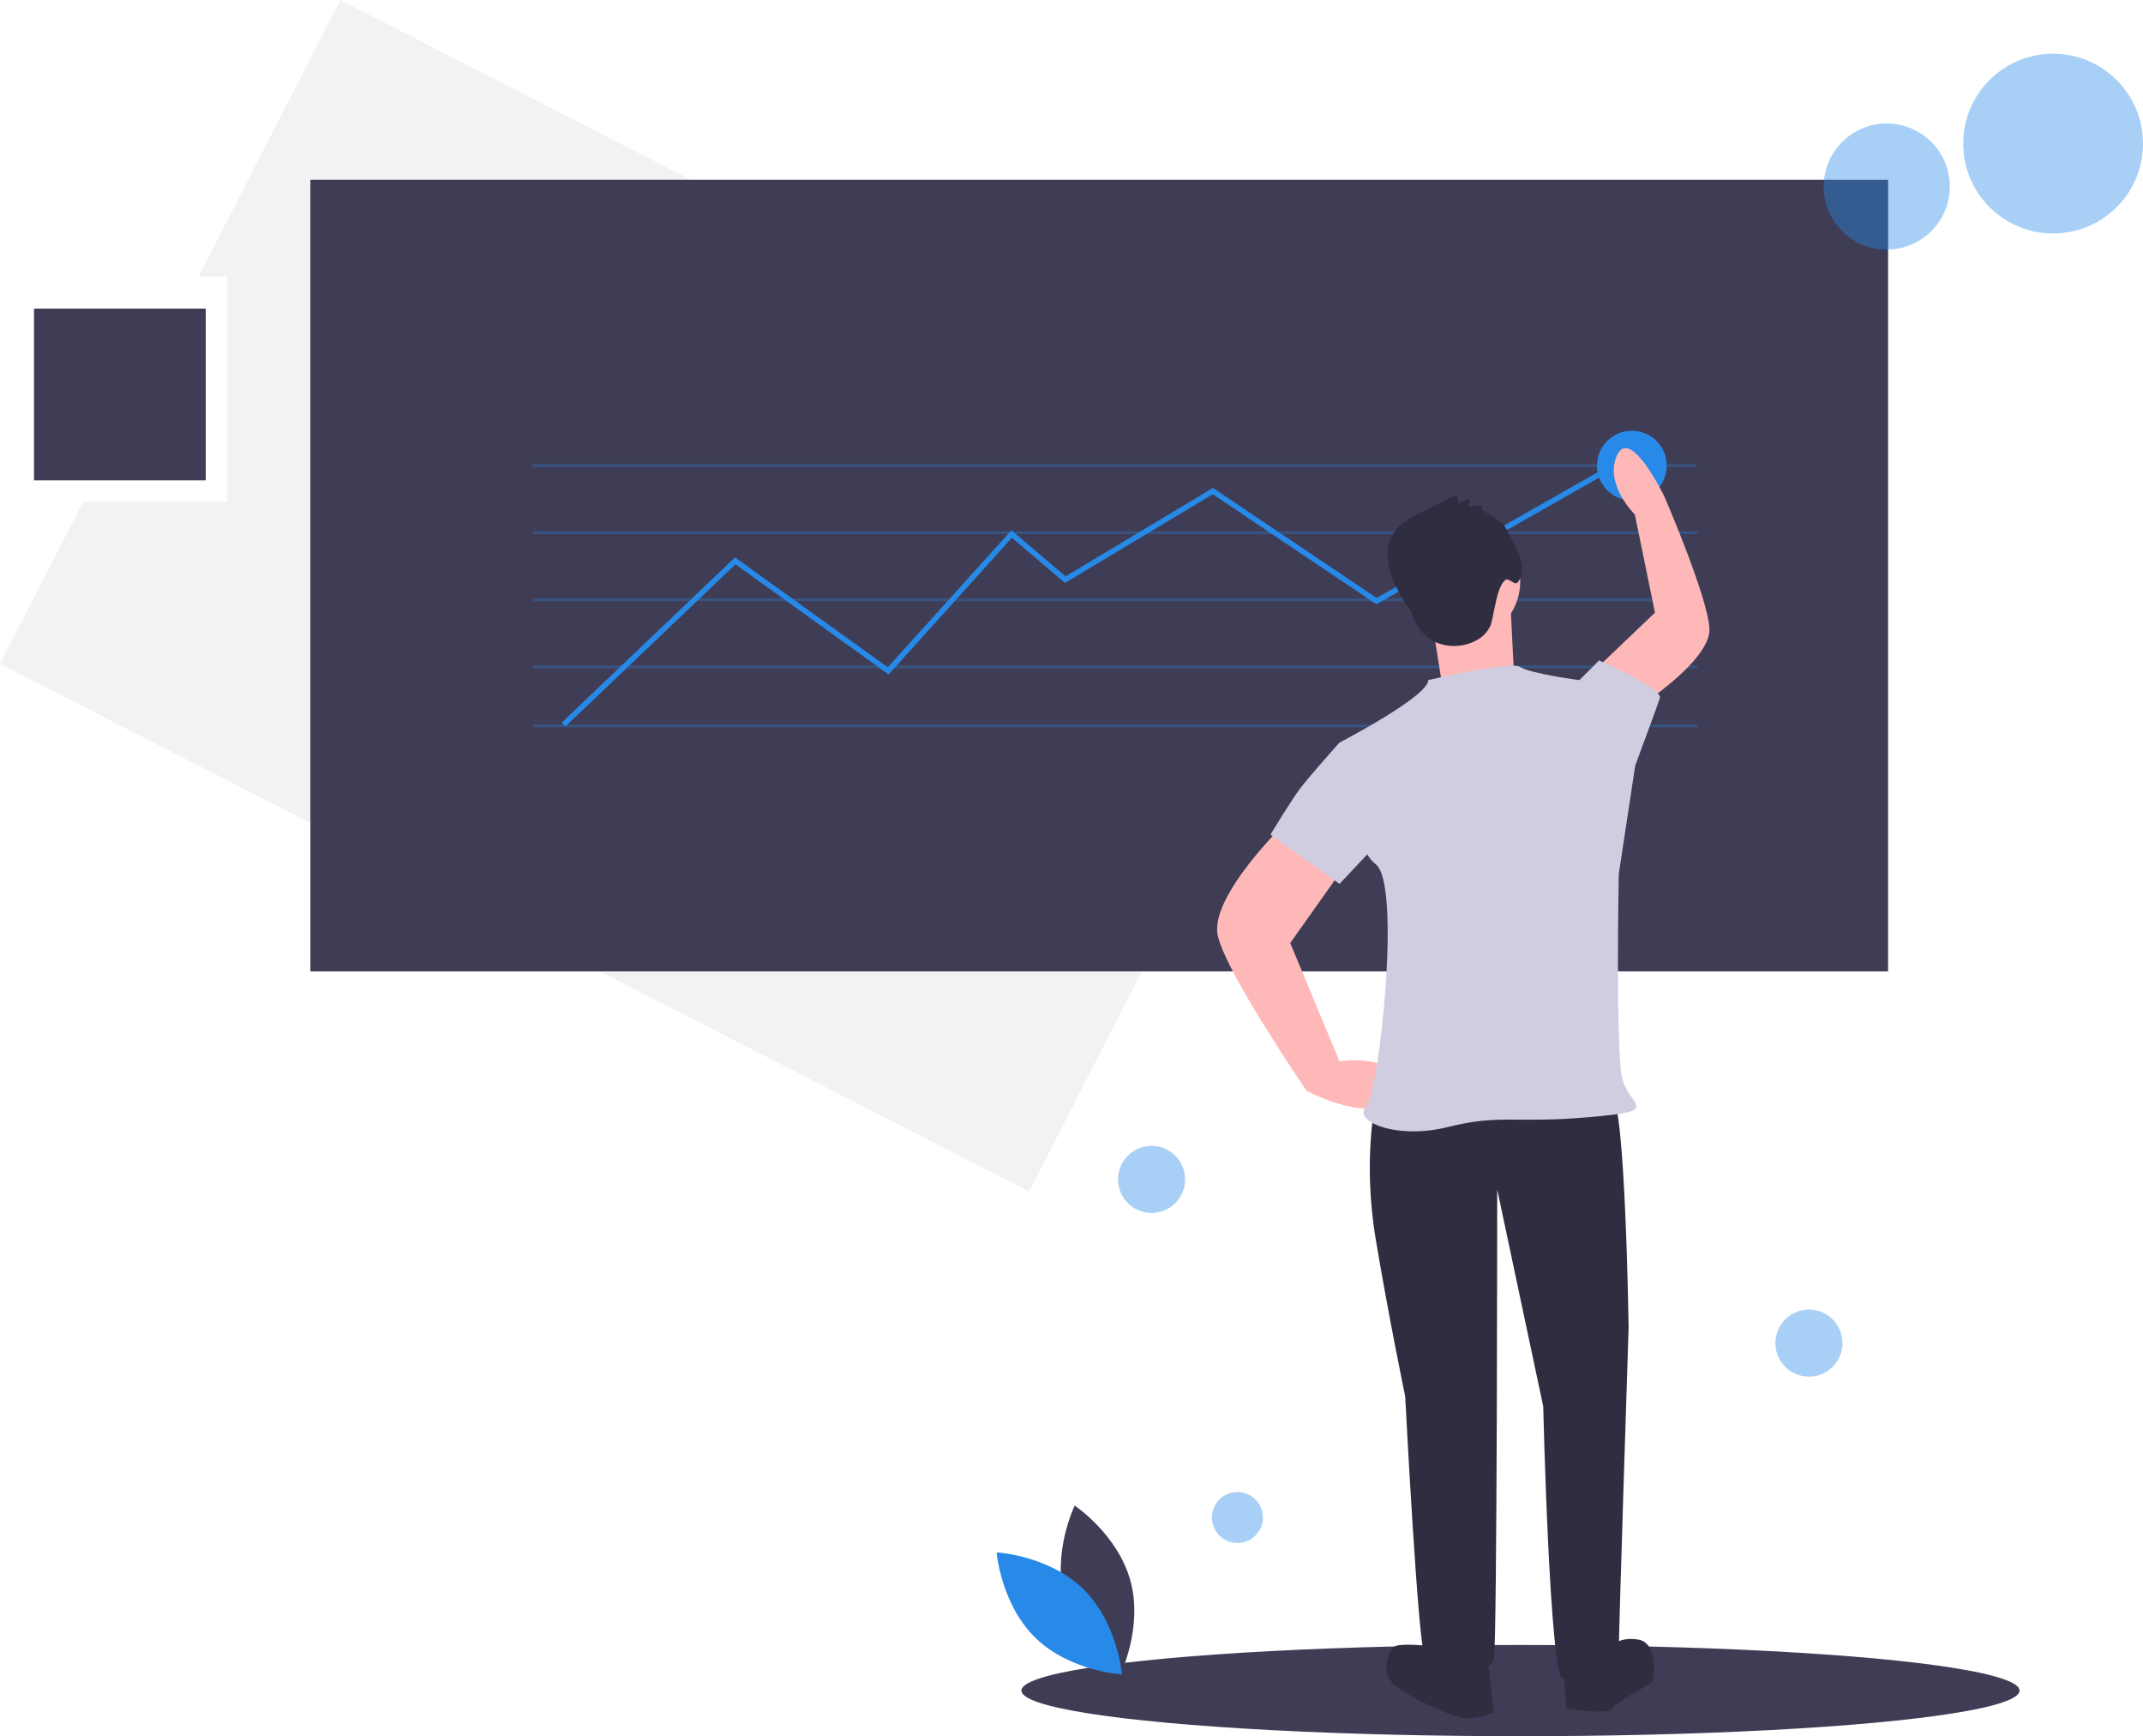 <svg xmlns="http://www.w3.org/2000/svg" id="undraw_predictive_analytics_kf9n" width="798.681" height="647.009" viewBox="0 0 798.681 647.009">
    <defs>
        <style>
            .cls-1{fill:#f2f2f2}.cls-2{fill:#3f3d56}.cls-3,.cls-4,.cls-5{fill:#278ae8}.cls-3{opacity:.3}.cls-5{opacity:.4}.cls-6{fill:#2f2e41}.cls-7{fill:#ffb8b8}.cls-8{fill:#d0cde1}
        </style>
    </defs>
    <path id="Path_1" d="M126.832 0L74.02 103.009h10.661v84H30.953L0 247.381l383.53 196.636 126.833-247.381z" class="cls-1" data-name="Path 1"/>
    <path id="Rectangle_9" d="M0 0h588v295H0z" class="cls-2" data-name="Rectangle 9" transform="translate(115.681 67.009)"/>
    <path id="Rectangle_10" d="M0 0h434v1H0z" class="cls-3" data-name="Rectangle 10" transform="translate(198.181 173.009)"/>
    <path id="Rectangle_11" d="M0 0h434v1H0z" class="cls-3" data-name="Rectangle 11" transform="translate(198.681 198.009)"/>
    <path id="Rectangle_12" d="M0 0h434v1H0z" class="cls-3" data-name="Rectangle 12" transform="translate(198.681 248.009)"/>
    <path id="Rectangle_13" d="M0 0h434v1H0z" class="cls-3" data-name="Rectangle 13" transform="translate(198.681 270.009)"/>
    <path id="Rectangle_14" d="M0 0h434v1H0z" class="cls-3" data-name="Rectangle 14" transform="translate(198.681 223.009)"/>
    <ellipse id="Ellipse_1" cx="186" cy="17" class="cls-2" data-name="Ellipse 1" rx="186" ry="17" transform="translate(380.681 613.009)"/>
    <path id="Path_2" d="M210.722 270.733l-1.38-1.448 64.6-61.573 56.946 40.962 46.051-51.056 20.193 17.164 54.929-32.958 61.014 41.009 95.761-54.469.988 1.738-96.837 55.082L452 184.193l-55.071 33.042-19.805-16.835-45.949 50.944-57.054-41.044z" class="cls-4" data-name="Path 2"/>
    <path id="Path_3" d="M597.416 722.342c4.7 17.374 20.8 28.134 20.8 28.134s8.478-17.409 3.778-34.782-20.8-28.134-20.8-28.134-8.478 17.408-3.778 34.782z" class="cls-2" data-name="Path 3" transform="translate(-200.659 -126.496)"/>
    <path id="Path_4" d="M604.322 718.608c12.9 12.555 14.472 31.854 14.472 31.854s-19.334-1.056-32.231-13.61S572.091 705 572.091 705s19.335 1.054 32.231 13.608z" class="cls-4" data-name="Path 4" transform="translate(-200.659 -126.496)"/>
    <circle id="Ellipse_2" cx="33.5" cy="33.5" r="33.5" class="cls-5" data-name="Ellipse 2" transform="translate(731.681 20.009)"/>
    <circle id="Ellipse_3" cx="23.5" cy="23.5" r="23.5" class="cls-5" data-name="Ellipse 3" transform="translate(679.681 46.009)"/>
    <circle id="Ellipse_4" cx="12.5" cy="12.5" r="12.5" class="cls-5" data-name="Ellipse 4" transform="translate(661.681 488.009)"/>
    <circle id="Ellipse_5" cx="9.5" cy="9.5" r="9.5" class="cls-5" data-name="Ellipse 5" transform="translate(451.681 556.009)"/>
    <circle id="Ellipse_6" cx="12.5" cy="12.5" r="12.5" class="cls-5" data-name="Ellipse 6" transform="translate(416.681 427.009)"/>
    <circle id="Ellipse_7" cx="13" cy="13" r="13" class="cls-4" data-name="Ellipse 7" transform="translate(595.181 160.509)"/>
    <path id="Path_5" d="M724.373 535.47l-11.021 1.224s-4.9 22.041 0 51.429 11.021 58.777 11.021 58.777 4.9 95.511 7.347 96.736 24.49 8.571 25.714 1.224 1.224-175.1 1.224-175.1l17.142 80.813s2.449 101.634 7.347 101.634 20.817-1.224 20.817-9.8 3.674-121.226 3.674-121.226-1.224-83.266-6.122-85.715-77.143.004-77.143.004z" class="cls-6" data-name="Path 5" transform="translate(-200.659 -126.496)"/>
    <path id="Path_6" d="M734.169 739.962s-11.021-1.224-13.469 0-6.122 9.8 0 14.694 22.041 12.244 26.939 12.244a25.331 25.331 0 0 0 9.8-2.449l-2.449-20.817z" class="cls-6" data-name="Path 6" transform="translate(-200.659 -126.496)"/>
    <path id="Path_7" d="M783.149 746.084l1.224 17.143s15.919 2.449 17.143 0 13.469-8.572 14.694-9.8 2.449-14.694-4.9-15.919-9.8 2.449-9.8 2.449z" class="cls-6" data-name="Path 7" transform="translate(-200.659 -126.496)"/>
    <path id="Path_8" d="M680.291 432.612s-29.388 28.164-25.714 42.857 33.061 57.552 33.061 57.552 28.164 14.694 31.837 0S699.883 522 699.883 522l-18.367-44.082 20.817-29.388z" class="cls-7" data-name="Path 8" transform="translate(-200.659 -126.496)"/>
    <path id="Path_9" d="M811.6 389.765s26.771-17.216 26.152-29.043S821 311.6 821 311.6s-12.625-26.249-17.645-15.522 6.6 22.147 6.6 22.147l7.5 36.582-20.376 19.439z" class="cls-7" data-name="Path 9" transform="translate(-200.659 -126.496)"/>
    <circle id="Ellipse_8" cx="22.041" cy="22.041" r="22.041" class="cls-7" data-name="Ellipse 8" transform="translate(522.489 194.687)"/>
    <path id="Path_10" d="M734.169 356.693l3.674 23.266 26.939-4.9s-1.224-23.266-1.224-25.715-29.389 7.349-29.389 7.349z" class="cls-7" data-name="Path 10" transform="translate(-200.659 -126.496)"/>
    <path id="Path_11" d="M732.945 379.958s30.612-7.347 34.286-4.9 22.041 4.9 22.041 4.9l20.817 31.842-6.123 40.4s-1.224 64.9 1.224 75.919 15.919 12.245-12.245 14.694-33.062-1.224-52.654 3.674-35.51-2.449-30.612-7.347 13.469-83.266 3.674-90.613-13.469-45.306-13.469-45.306 33.061-17.14 33.061-23.263z" class="cls-8" data-name="Path 11" transform="translate(-200.659 -126.496)"/>
    <path id="Path_12" d="M785.6 383.632l3.674-3.673 7.347-7.347s23.878 10.408 22.653 14.082-9.184 25.1-9.184 25.1l-11.021 3.673z" class="cls-8" data-name="Path 12" transform="translate(-200.659 -126.496)"/>
    <path id="Path_13" d="M714.577 405.673l-14.694-2.449s-11.021 12.245-14.694 17.143-11.021 17.143-11.021 17.143l25.714 18.367 19.592-20.816z" class="cls-8" data-name="Path 13" transform="translate(-200.659 -126.496)"/>
    <path id="Path_14" d="M752.882 316.52l-.226-1.766a13.879 13.879 0 0 0-4.411.693 7.247 7.247 0 0 1 .272-3.173 14.107 14.107 0 0 0-4.083 1.775l-.891-3.222-12.243 6.033c-4.394 2.166-9.027 4.545-11.539 8.751-2.8 4.689-2.313 10.715-.4 15.829s5.1 9.641 7.645 14.471a36.146 36.146 0 0 0 3.474 5.913c4.621 5.76 13.615 6.924 20.129 3.447a11.648 11.648 0 0 0 5.578-5.74 37.307 37.307 0 0 0 1.114-4.753c.806-3.292 1.741-10.086 4.415-12.168 1.176-.916 3.509 2.121 4.484.993 2.505-2.9 1.98-7.371.424-10.874a79.348 79.348 0 0 0-5.223-10.188c-.837-1.311-8.546-6.232-8.519-6.021z" class="cls-6" data-name="Path 14" transform="translate(-200.659 -126.496)"/>
    <path id="Rectangle_15" d="M0 0h64v64H0z" class="cls-2" data-name="Rectangle 15" transform="translate(12.681 115.009)"/>
</svg>

